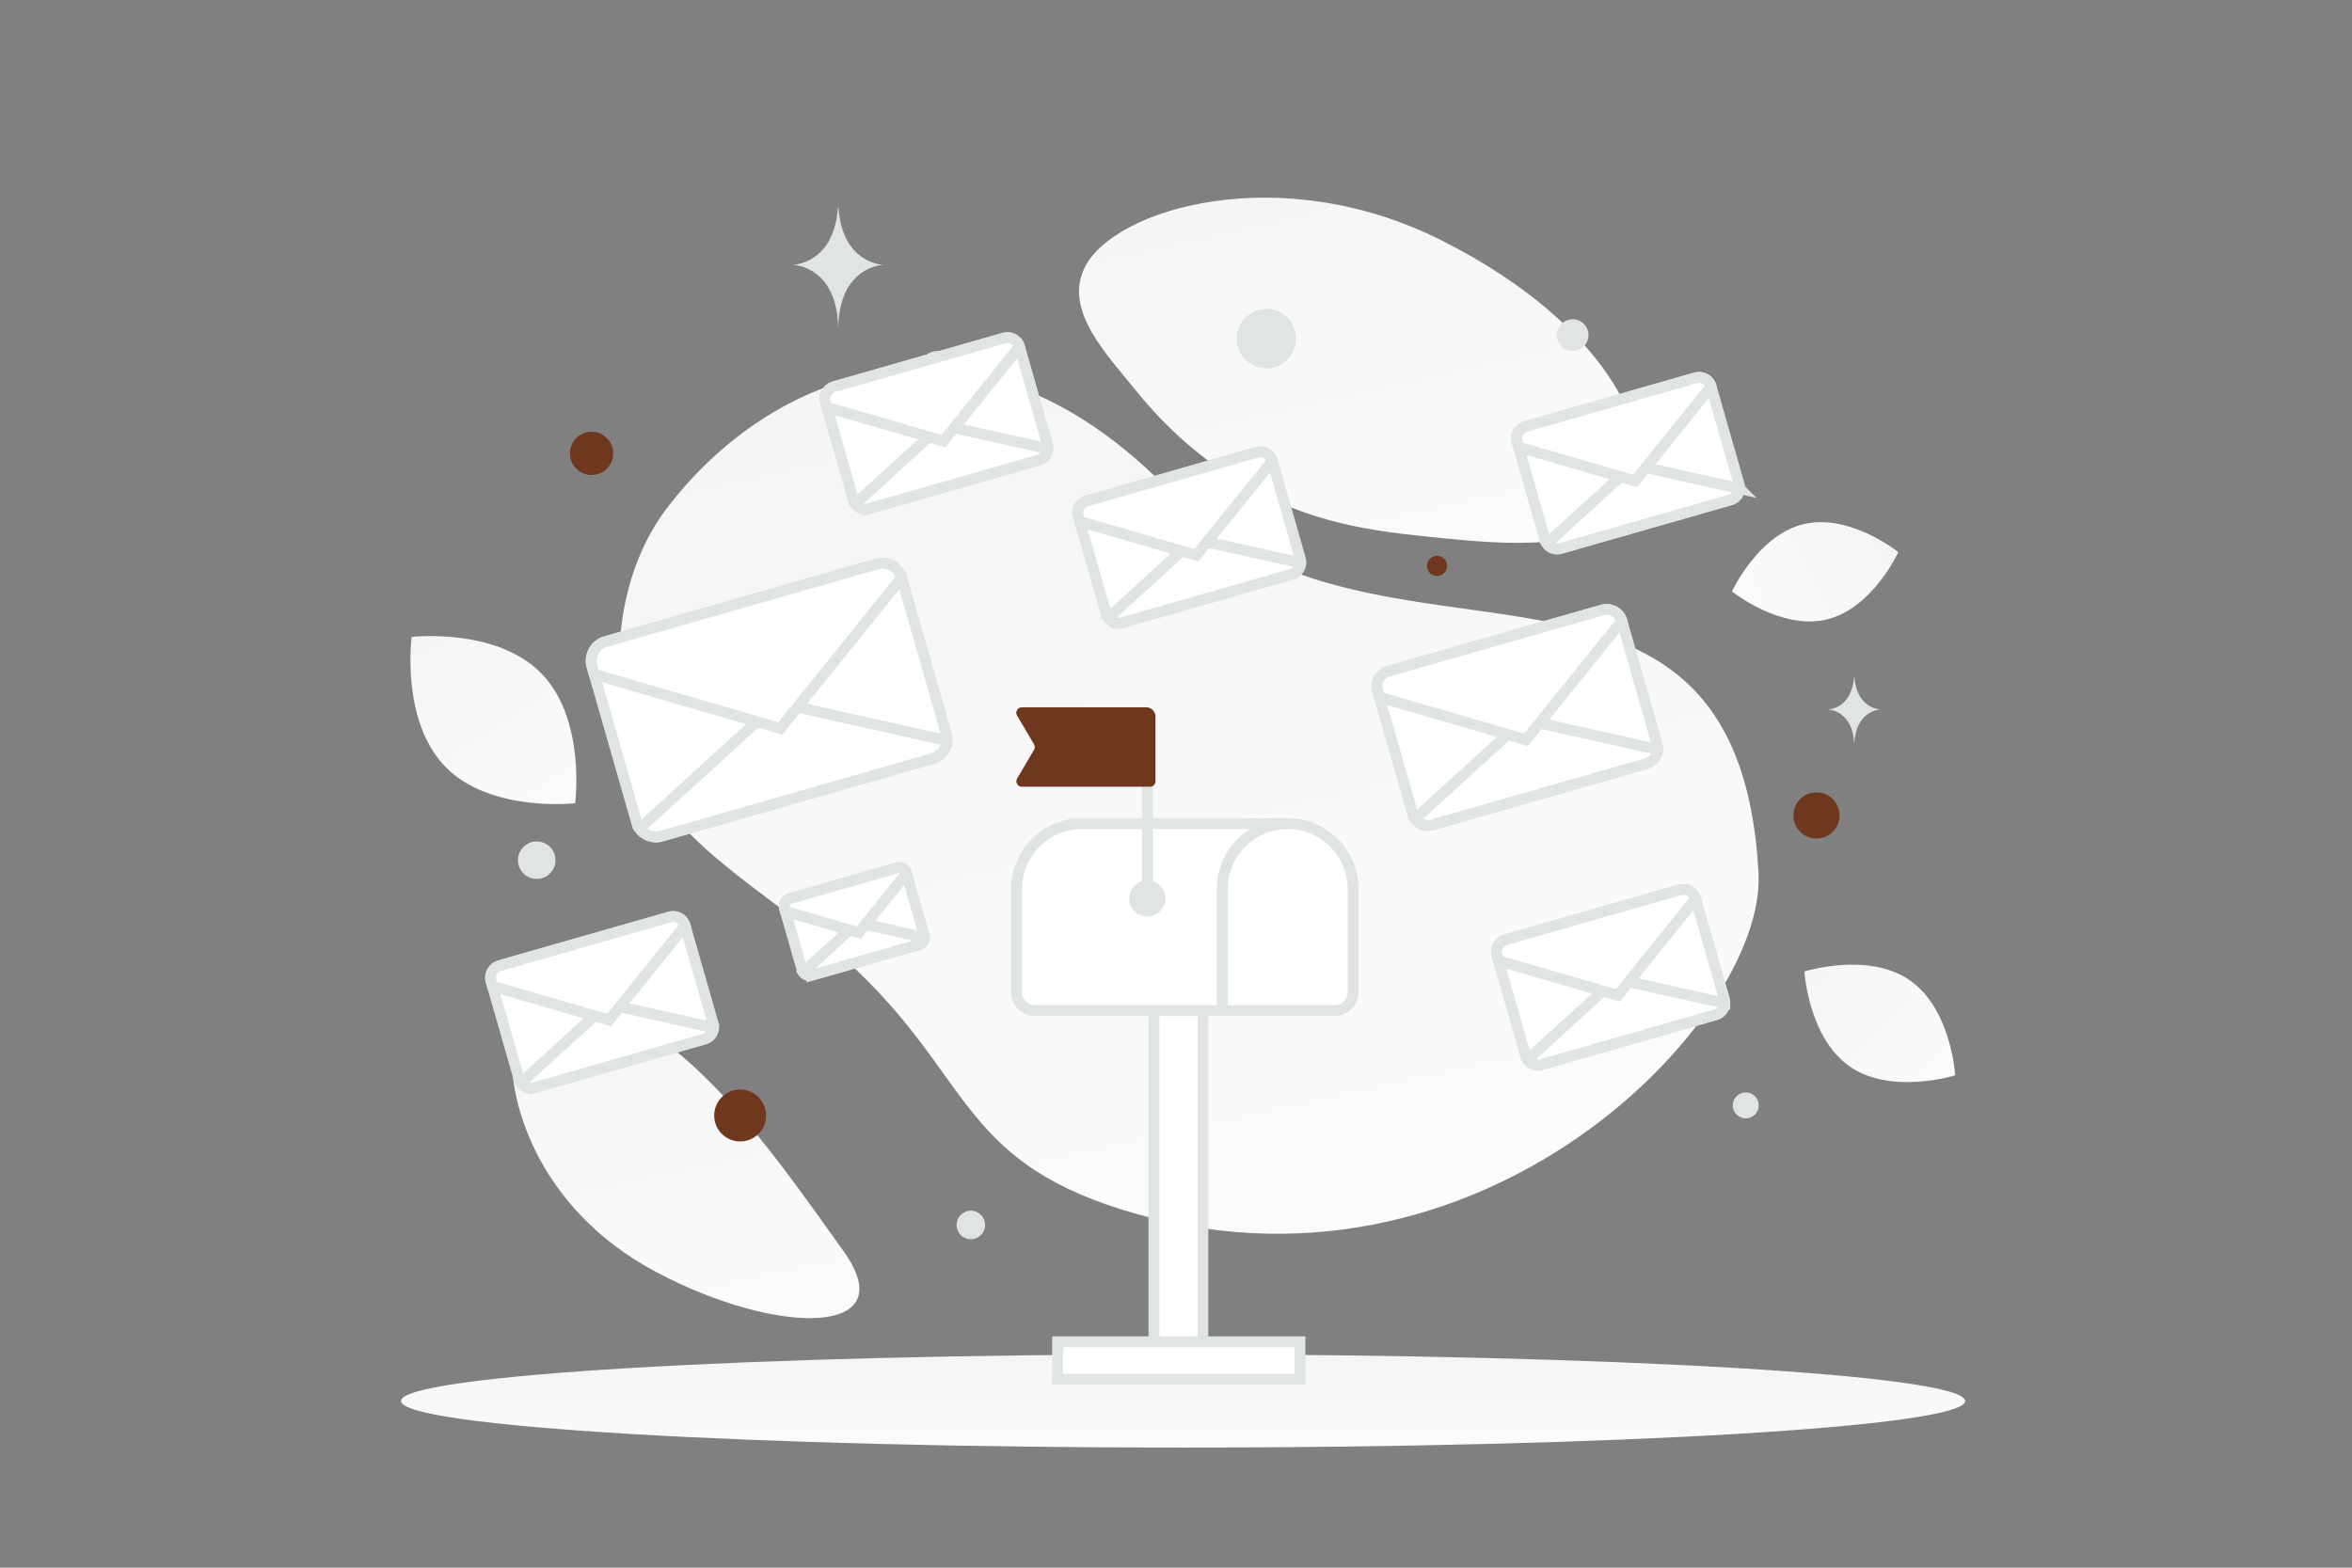 <svg width="900" height="600" viewBox="0 0 900 600" fill="none" xmlns="http://www.w3.org/2000/svg"><rect x="0" y="0" width="900" height="600" fill="#808080" stroke="none"/><path fill="transparent" d="M0 0h900v600H0z"/><path d="M672.9 334.088c3.066 56.505-107.405 171.4-243.568 128.874-63.328-19.781-57.964-52.612-106.119-95.881-28.703-25.788-69.943-45.289-81.414-82.775-9.908-32.356-3.832-67.134 13.347-89.755 38.635-50.872 116.631-85.708 193.482-5.554s216.347-.639 224.272 145.091z" fill="url(#a)"/><path d="M624.963 189.348c-10.123 18.067-32.294 20.549-67.814 17.116-26.713-2.587-51.073-4.589-77.788-19.154-18.699-10.188-33.501-23.971-44.304-37.359-11.707-14.502-28.047-31.054-20.036-47.497 11.008-22.589 74.667-41.613 136.482-10.502 67.904 34.185 83.363 79.738 73.46 97.396z" fill="url(#b)"/><path d="M322.779 478.849c-24.831-34.737-50.26-71.657-83.552-89.841-34.339-18.766-40.672-7.2-43.049 11.187-2.377 18.387 8.218 61.953 55.081 86.741 46.876 24.795 94.753 24.423 71.52-8.087z" fill="url(#c)"/><path d="M698.914 237.112c-17.572 4.163-36.157-10.74-36.157-10.74s9.918-21.643 27.496-25.793c17.572-4.163 36.151 10.726 36.151 10.726s-9.918 21.644-27.49 25.807z" fill="url(#d)"/><path d="M707.902 408.242c15.931 10.974 40.269 3.303 40.269 3.303s-1.507-25.459-17.449-36.422c-15.931-10.973-40.259-3.313-40.259-3.313s1.507 25.459 17.439 36.432z" fill="url(#e)"/><path d="M170.51 293.549c17.271 17.578 49.567 13.872 49.567 13.872s4.274-32.207-13.013-49.774c-17.271-17.579-49.551-13.883-49.551-13.883s-4.274 32.207 12.997 49.785z" fill="url(#f)"/><circle cx="695.073" cy="312.099" r="8.833" transform="rotate(180 695.073 312.099)" fill="#6f381e"/><circle cx="283.226" cy="426.931" r="9.937" transform="rotate(180 283.226 426.931)" fill="#6f381e"/><circle r="8.281" transform="matrix(-1 0 0 1 226.363 173.529)" fill="#6f381e"/><circle r="3.865" transform="matrix(-1 0 0 1 549.878 216.591)" fill="#6f381e"/><circle r="4.969" transform="matrix(-1 0 0 1 668.022 423.066)" fill="#E1E4E5"/><circle r="7.177" transform="matrix(-1 0 0 1 205.384 329.214)" fill="#E1E4E5"/><circle r="5.462" transform="matrix(-1 0 0 1 371.5 468.83)" fill="#E1E4E5"/><circle r="6.073" transform="matrix(-1 0 0 1 601.773 128.259)" fill="#E1E4E5"/><circle r="5.453" transform="scale(1 -1) rotate(-75 -47.767 -308.71)" fill="#E1E4E5"/><circle r="7.255" transform="matrix(-1 0 0 1 358.841 141.587)" fill="#E1E4E5"/><ellipse rx="5.581" ry="4.464" transform="matrix(-1 0 0 1 611.157 293.675)" fill="#E1E4E5"/><circle r="11.349" transform="scale(1 -1) rotate(-75 157.847 -380.565)" fill="#E1E4E5"/><path d="M709.46 259.1h.146c.864 12.249 9.974 12.438 9.974 12.438s-10.045.196-10.045 14.349c0-14.153-10.045-14.349-10.045-14.349s9.105-.189 9.97-12.438zM320.608 79.589h.251c1.489 21.435 17.178 21.765 17.178 21.765s-17.3.343-17.3 25.111c0-24.768-17.3-25.111-17.3-25.111s15.682-.33 17.171-21.765z" fill="#E1E4E5"/><path d="M452.714 554.033c165.277 0 299.261-7.986 299.261-17.837 0-9.851-133.984-17.836-299.261-17.836-165.278 0-299.261 7.985-299.261 17.836 0 9.851 133.983 17.837 299.261 17.837z" fill="url(#g)"/><path d="M441.562 523.493h18.726V354.966h-18.726v168.527z" fill="#fff" stroke="#E1E4E5" stroke-width="4.161"/><path d="M404.682 513.524v14.354h92.748v-14.354h-92.748zm215.932-275.889 13.485 47.134a6.066 6.066 0 0 1-4.16 7.505l-81.857 23.417a6.067 6.067 0 0 1-6.606-2.315 6.037 6.037 0 0 1-.894-1.852l-13.478-47.114a6.059 6.059 0 0 1 4.154-7.499l81.857-23.423a6.07 6.07 0 0 1 7.499 4.147z" fill="#fff" stroke="#E1E4E5" stroke-width="4.161"/><path d="M634.316 286.843a6.068 6.068 0 0 1-4.382 5.425l-81.851 23.423a6.067 6.067 0 0 1-6.606-2.314l41.689-37.985 51.15 11.451z" fill="#fff" stroke="#E1E4E5" stroke-width="4.161"/><path d="m620.614 237.635-36.648 45.503-56.171-16.315-.691-2.413a6.059 6.059 0 0 1 4.154-7.499l81.857-23.423a6.07 6.07 0 0 1 7.499 4.147zm-275.609-16.514 17.086 59.72a7.685 7.685 0 0 1-5.271 9.509l-103.717 29.67a7.685 7.685 0 0 1-8.369-2.933 7.63 7.63 0 0 1-1.132-2.346l-17.078-59.695a7.676 7.676 0 0 1 5.263-9.502l103.716-29.678c4.074-1.165 8.312 1.181 9.502 5.255z" fill="#fff" stroke="#E1E4E5" stroke-width="4.161"/><path d="M362.363 283.468a7.686 7.686 0 0 1-5.552 6.874L253.103 320.02a7.686 7.686 0 0 1-8.37-2.933l52.821-48.128 64.809 14.509z" fill="#fff" stroke="#E1E4E5" stroke-width="4.161"/><path d="m345.005 221.121-46.434 57.654-71.172-20.672-.875-3.057a7.676 7.676 0 0 1 5.263-9.502l103.716-29.678c4.074-1.165 8.312 1.181 9.502 5.255zM648.85 343.965l10.962 38.316a4.932 4.932 0 0 1-3.382 6.102l-66.544 19.036a4.932 4.932 0 0 1-6.096-3.388l-10.958-38.3a4.925 4.925 0 0 1 3.377-6.096l66.544-19.042a4.937 4.937 0 0 1 6.097 3.372z" fill="#fff" stroke="#E1E4E5" stroke-width="4.161"/><path d="M659.987 383.967a4.933 4.933 0 0 1-3.562 4.41l-66.539 19.042a4.931 4.931 0 0 1-5.37-1.882l33.889-30.879 41.582 9.309z" fill="#fff" stroke="#E1E4E5" stroke-width="4.161"/><path d="m648.85 343.965-29.792 36.991-45.664-13.264-.562-1.961a4.925 4.925 0 0 1 3.377-6.096l66.544-19.042a4.937 4.937 0 0 1 6.097 3.372zm-386.691 10.319 10.706 37.42a4.816 4.816 0 0 1-3.303 5.959l-64.987 18.59a4.814 4.814 0 0 1-5.244-1.838 4.774 4.774 0 0 1-.71-1.47l-10.701-37.404a4.81 4.81 0 0 1 3.298-5.953l64.987-18.596a4.82 4.82 0 0 1 5.954 3.292z" fill="#fff" stroke="#E1E4E5" stroke-width="4.161"/><path d="M273.036 393.35a4.819 4.819 0 0 1-3.479 4.308l-64.982 18.596a4.817 4.817 0 0 1-5.244-1.838l33.096-30.156 40.609 9.09z" fill="#fff" stroke="#E1E4E5" stroke-width="4.161"/><path d="m262.159 354.284-29.095 36.126-44.595-12.953-.549-1.916a4.81 4.81 0 0 1 3.298-5.953l64.987-18.596a4.82 4.82 0 0 1 5.954 3.292zm84.715-20.017 6.731 23.525a3.027 3.027 0 0 1-2.077 3.746l-40.856 11.688a3.028 3.028 0 0 1-3.743-2.08l-6.727-23.515a3.023 3.023 0 0 1 2.073-3.743l40.856-11.691a3.031 3.031 0 0 1 3.743 2.07z" fill="#fff" stroke="#E1E4E5" stroke-width="4.161"/><path d="M353.712 358.828a3.027 3.027 0 0 1-2.187 2.707l-40.853 11.691a3.027 3.027 0 0 1-3.297-1.155l20.807-18.959 25.53 5.716z" fill="#fff" stroke="#E1E4E5" stroke-width="4.161"/><path d="m346.874 334.267-18.291 22.711-28.036-8.143-.345-1.204a3.023 3.023 0 0 1 2.073-3.743l40.856-11.691a3.031 3.031 0 0 1 3.743 2.07zm307.881-186.342 10.706 37.419a4.819 4.819 0 0 1-3.303 5.959l-64.987 18.591a4.819 4.819 0 0 1-5.954-3.309l-10.701-37.404a4.81 4.81 0 0 1 3.298-5.953l64.987-18.596a4.82 4.82 0 0 1 5.954 3.293z" fill="#fff" stroke="#E1E4E5" stroke-width="4.161"/><path d="M665.632 186.991a4.816 4.816 0 0 1-3.479 4.307l-64.982 18.596a4.815 4.815 0 0 1-5.244-1.838l33.096-30.156 40.609 9.091z" fill="#fff" stroke="#E1E4E5" stroke-width="4.161"/><path d="M654.755 147.925 625.66 184.05l-44.595-12.953-.549-1.916a4.81 4.81 0 0 1 3.298-5.953l64.987-18.596a4.82 4.82 0 0 1 5.954 3.293zm-167.893 28.47 10.706 37.419a4.818 4.818 0 0 1-3.303 5.959l-64.987 18.591a4.817 4.817 0 0 1-5.954-3.308l-10.701-37.404a4.811 4.811 0 0 1 3.298-5.954l64.987-18.596a4.822 4.822 0 0 1 5.954 3.293z" fill="#fff" stroke="#E1E4E5" stroke-width="4.161"/><path d="M497.738 215.461a4.816 4.816 0 0 1-3.479 4.307l-64.982 18.596a4.814 4.814 0 0 1-5.244-1.838l33.096-30.156 40.609 9.091z" fill="#fff" stroke="#E1E4E5" stroke-width="4.161"/><path d="m486.862 176.395-29.095 36.125-44.595-12.953-.549-1.915a4.811 4.811 0 0 1 3.298-5.954l64.987-18.596a4.822 4.822 0 0 1 5.954 3.293zm-96.748-43.692 10.707 37.419a4.819 4.819 0 0 1-3.303 5.959l-64.988 18.591a4.817 4.817 0 0 1-5.953-3.308l-10.701-37.404a4.811 4.811 0 0 1 3.298-5.954l64.987-18.596a4.82 4.82 0 0 1 5.953 3.293z" fill="#fff" stroke="#E1E4E5" stroke-width="4.161"/><path d="M400.991 171.769a4.815 4.815 0 0 1-3.479 4.307l-64.982 18.596a4.814 4.814 0 0 1-5.244-1.838l33.097-30.156 40.608 9.091z" fill="#fff" stroke="#E1E4E5" stroke-width="4.161"/><path d="m390.114 132.703-29.094 36.125-44.595-12.953-.549-1.915a4.811 4.811 0 0 1 3.298-5.954l64.987-18.596a4.82 4.82 0 0 1 5.953 3.293z" fill="#fff" stroke="#E1E4E5" stroke-width="4.161"/><path fill-rule="evenodd" clip-rule="evenodd" d="M414.013 315.221h78.724c13.834 0 25.048 11.215 25.048 25.048v39.363a7.159 7.159 0 0 1-7.157 7.156H396.121a7.159 7.159 0 0 1-7.157-7.156v-39.363c0-13.833 11.215-25.048 25.049-25.048z" fill="#fff" stroke="#E1E4E5" stroke-width="4.161"/><path fill-rule="evenodd" clip-rule="evenodd" d="M439.061 293.751v50.097-50.097z" fill="#fff"/><path d="M439.061 293.751v50.097" stroke="#E1E4E5" stroke-width="4.161"/><path d="M439.068 341.164a2.69 2.69 0 0 1 2.677 2.691 2.674 2.674 0 0 1-2.684 2.676 2.684 2.684 0 1 1 .007-5.367" stroke="#E1E4E5" stroke-width="8.452" stroke-linecap="round" stroke-linejoin="round"/><path fill-rule="evenodd" clip-rule="evenodd" d="M492.736 315.221c-13.834 0-25.048 11.215-25.048 25.048v46.519" fill="#fff"/><path d="M492.736 315.221c-13.834 0-25.048 11.215-25.048 25.048v46.519" stroke="#E1E4E5" stroke-width="4.161"/><path d="M389.219 297.937c-.825 1.403.187 3.172 1.815 3.172h49.014a2.106 2.106 0 0 0 2.106-2.105v-24.702c0-1.99-1.61-3.599-3.6-3.599h-47.553c-1.63 0-2.642 1.772-1.813 3.176l6.471 10.959c.389.659.39 1.477.002 2.137l-6.442 10.962z" fill="#6f381e"/><defs><linearGradient id="a" x1="540.863" y1="672.787" x2="334.221" y2="-259.513" gradientUnits="userSpaceOnUse"><stop stop-color="#fff"/><stop offset="1" stop-color="#EEE"/></linearGradient><linearGradient id="b" x1="556.766" y1="306.439" x2="466.535" y2="-99.022" gradientUnits="userSpaceOnUse"><stop stop-color="#fff"/><stop offset="1" stop-color="#EEE"/></linearGradient><linearGradient id="c" x1="295.053" y1="592.882" x2="213.588" y2="216.147" gradientUnits="userSpaceOnUse"><stop stop-color="#fff"/><stop offset="1" stop-color="#EEE"/></linearGradient><linearGradient id="d" x1="632.742" y1="247.462" x2="786.568" y2="174.79" gradientUnits="userSpaceOnUse"><stop stop-color="#fff"/><stop offset="1" stop-color="#EEE"/></linearGradient><linearGradient id="e" x1="769.96" y1="444.247" x2="644.554" y2="312.01" gradientUnits="userSpaceOnUse"><stop stop-color="#fff"/><stop offset="1" stop-color="#EEE"/></linearGradient><linearGradient id="f" x1="239.418" y1="353.593" x2="114.559" y2="157.864" gradientUnits="userSpaceOnUse"><stop stop-color="#fff"/><stop offset="1" stop-color="#EEE"/></linearGradient><linearGradient id="g" x1="465.476" y1="574.034" x2="465.41" y2="479.54" gradientUnits="userSpaceOnUse"><stop stop-color="#fff"/><stop offset="1" stop-color="#EEE"/></linearGradient></defs></svg>